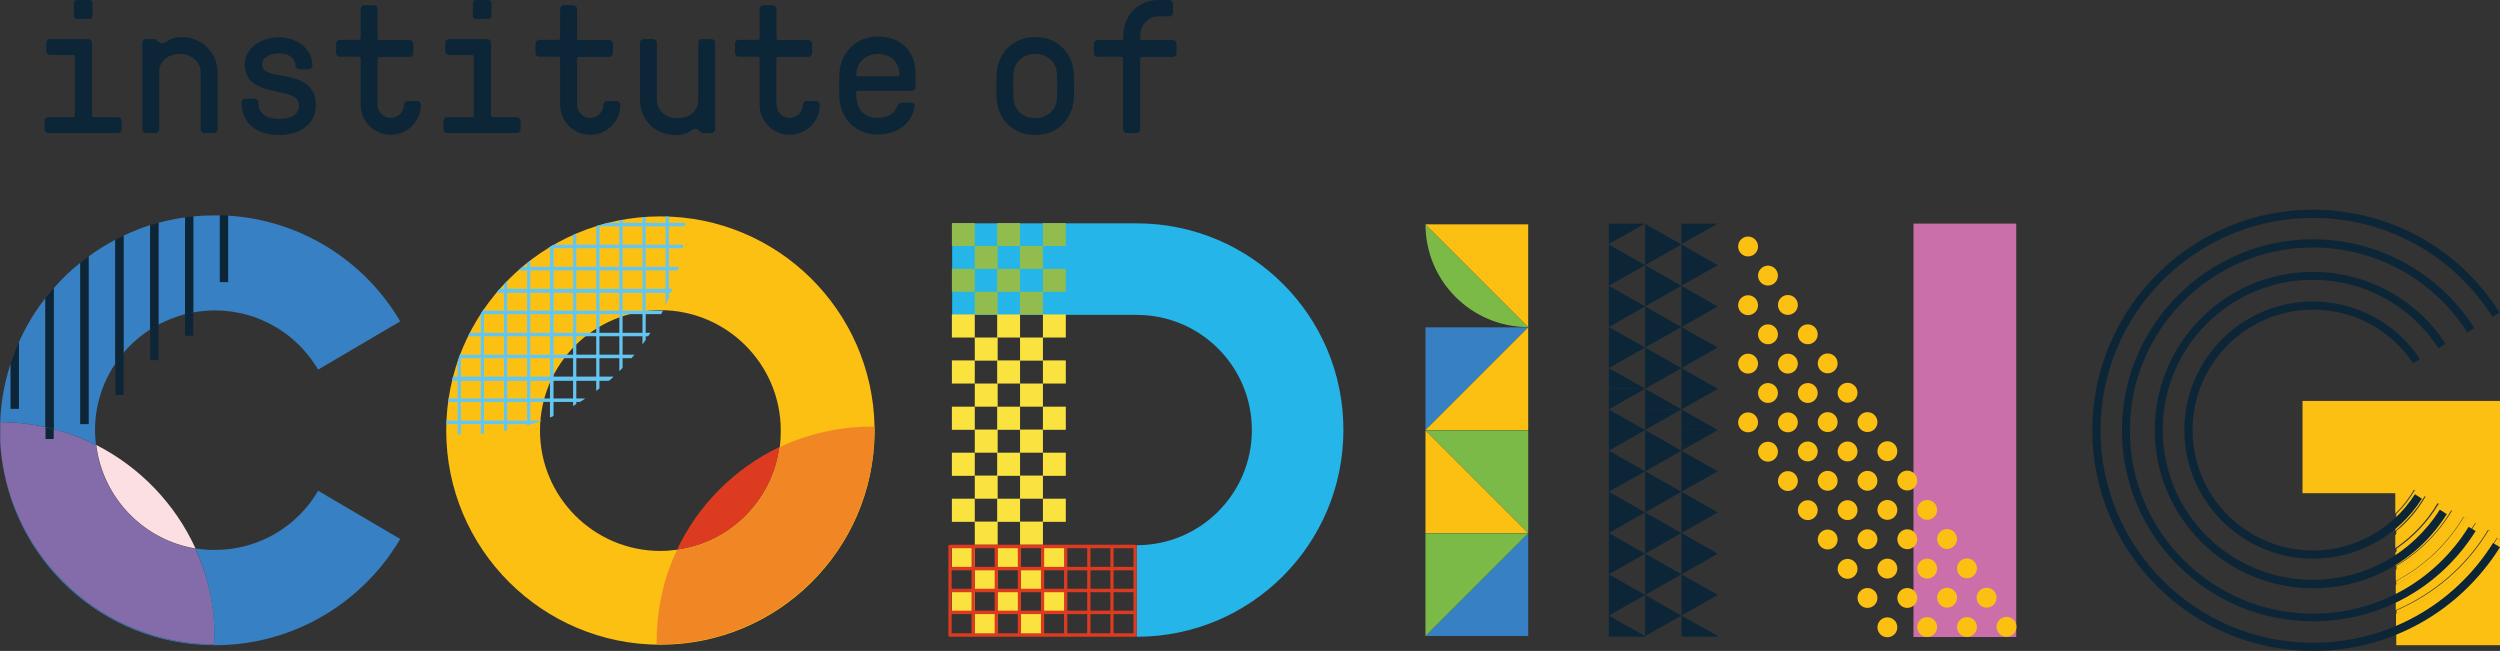 <?xml version="1.0" encoding="utf-8"?>
<!-- Generator: Adobe Illustrator 22.0.1, SVG Export Plug-In . SVG Version: 6.00 Build 0)  -->
<svg version="1.1" id="Layer_1" xmlns="http://www.w3.org/2000/svg" xmlns:xlink="http://www.w3.org/1999/xlink" x="0px" y="0px"
	 viewBox="0 0 1005.1 261.7" enable-background="new 0 0 1005.1 261.7" xml:space="preserve">
<rect x="0" y="0" width="1005.1" height="261.7" fill="#333333" stroke="none"/>
<path fill="#0C2638" d="M20.1,22.1c-0.8,0-1.5-0.7-1.5-1.5v-3.4c0-0.8,0.7-1.5,1.5-1.5h15.4c0.8,0,1.5,0.7,1.5,1.5v29.1
	c0,0.5,0.3,0.8,0.8,0.8h9.6c0.8,0,1.5,0.7,1.5,1.5V52c0,0.8-0.7,1.5-1.5,1.5h-28c-0.8,0-1.5-0.7-1.5-1.5v-3.4c0-0.8,0.7-1.5,1.5-1.5
	h9.9c0.5,0,0.8-0.3,0.8-0.8V22.9c0-0.5-0.3-0.8-0.8-0.8H20.1z M37.2,6.4c0,0.7-0.5,1.2-1.2,1.2h-5.1c-0.7,0-1.2-0.5-1.2-1.2V1.2
	c0-0.6,0.5-1.2,1.2-1.2H36c0.7,0,1.2,0.6,1.2,1.2V6.4z"/>
<path fill="#0C2638" d="M73.1,14.9c7.9,0,14.4,6.1,14.4,14.4V52c0,0.8-0.7,1.5-1.5,1.5h-3.8c-0.8,0-1.5-0.7-1.5-1.5V29.3
	c0-4.4-3.6-7.6-8.3-7.6S64,24.5,64,28.9V52c0,0.8-0.7,1.5-1.5,1.5h-3.8c-0.8,0-1.5-0.7-1.5-1.5V17.2c0-0.8,0.7-1.5,1.5-1.5H62
	c0.5,0,0.8,0.2,1.1,0.5c0.5,0.5,1.1,1.2,1.9,1.2C67.2,17.4,67.8,14.9,73.1,14.9z"/>
<path fill="#0C2638" d="M98.6,39.7h3.8c0.8,0,1.5,0.7,1.5,1.5c0,5.5,4.7,6.6,8.2,6.6c4.1,0,8.1-1.1,8.1-5.6c0-3.3-3.7-4.3-8.1-5.2
	c-6.2-1.3-13.7-2.8-13.7-11c0-6.8,6.8-11,13.7-11c6.8,0,13.5,4.2,13.5,11.4c0,0.8-0.7,1.5-1.5,1.5h-3.8c-0.8,0-1.5-0.7-1.5-1.5
	c0-2.6-2-4.9-6.7-4.9c-4.7,0-6.7,2.3-6.7,4.5c0,2.7,3,3.6,6.7,4.2c6.4,1.1,14.9,2.5,14.9,12c0,8.1-7,12.1-14.9,12.1
	c-7.6,0-15-3.8-15-13.1C97.1,40.3,97.7,39.7,98.6,39.7z"/>
<path fill="#0C2638" d="M151.8,42.1c0,2.7,2.2,5.3,5.3,5.3c3.1,0,5.3-2.6,5.3-5.3c0-0.8,0.7-1.5,1.5-1.5h3.8c0.8,0,1.5,0.7,1.5,1.5
	c0,6.7-5.4,12.1-12.1,12.1c-6.7,0-12.1-5.4-12.1-12.1V23.6c0-0.5-0.3-0.8-0.8-0.8h-7.6c-0.8,0-1.5-0.7-1.5-1.5v-3.8
	c0-0.8,0.7-1.5,1.5-1.5h7.6c0.5,0,0.8-0.3,0.8-0.8V3.6c0-0.8,0.7-1.5,1.5-1.5h3.8c0.8,0,1.5,0.7,1.5,1.5v11.7c0,0.5,0.3,0.8,0.8,0.8
	h12.1c0.8,0,1.5,0.7,1.5,1.5v3.8c0,0.8-0.7,1.5-1.5,1.5h-12.1c-0.5,0-0.8,0.3-0.8,0.8V42.1z"/>
<path fill="#0C2638" d="M180.5,22.1c-0.8,0-1.5-0.7-1.5-1.5v-3.4c0-0.8,0.7-1.5,1.5-1.5h15.4c0.8,0,1.5,0.7,1.5,1.5v29.1
	c0,0.5,0.3,0.8,0.8,0.8h9.6c0.8,0,1.5,0.7,1.5,1.5V52c0,0.8-0.7,1.5-1.5,1.5h-28c-0.8,0-1.5-0.7-1.5-1.5v-3.4c0-0.8,0.7-1.5,1.5-1.5
	h9.9c0.5,0,0.8-0.3,0.8-0.8V22.9c0-0.5-0.3-0.8-0.8-0.8H180.5z M197.6,6.4c0,0.7-0.5,1.2-1.2,1.2h-5.1c-0.7,0-1.2-0.5-1.2-1.2V1.2
	c0-0.6,0.5-1.2,1.2-1.2h5.1c0.7,0,1.2,0.6,1.2,1.2V6.4z"/>
<path fill="#0C2638" d="M232,42.1c0,2.7,2.2,5.3,5.3,5.3c3.1,0,5.3-2.6,5.3-5.3c0-0.8,0.7-1.5,1.5-1.5h3.8c0.8,0,1.5,0.7,1.5,1.5
	c0,6.7-5.4,12.1-12.1,12.1c-6.7,0-12.1-5.4-12.1-12.1V23.6c0-0.5-0.3-0.8-0.8-0.8h-7.6c-0.8,0-1.5-0.7-1.5-1.5v-3.8
	c0-0.8,0.7-1.5,1.5-1.5h7.6c0.5,0,0.8-0.3,0.8-0.8V3.6c0-0.8,0.7-1.5,1.5-1.5h3.8c0.8,0,1.5,0.7,1.5,1.5v11.7c0,0.5,0.3,0.8,0.8,0.8
	h12.1c0.8,0,1.5,0.7,1.5,1.5v3.8c0,0.8-0.7,1.5-1.5,1.5h-12.1c-0.5,0-0.8,0.3-0.8,0.8V42.1z"/>
<path fill="#0C2638" d="M271.7,54.3c-8.5,0-14.4-6.1-14.4-14.4V17.2c0-0.8,0.7-1.5,1.5-1.5h3.8c0.8,0,1.5,0.7,1.5,1.5v22.7
	c0,4.4,3.1,7.6,8.3,7.6c4.7,0,8.3-2.8,8.3-7.2V17.2c0-0.8,0.7-1.5,1.5-1.5h3.8c0.8,0,1.5,0.7,1.5,1.5V52c0,0.8-0.7,1.5-1.5,1.5h-3.3
	c-0.5,0-0.8-0.2-1.1-0.5c-0.5-0.5-1.1-1.2-1.9-1.2C277.6,51.8,277.3,54.3,271.7,54.3z"/>
<path fill="#0C2638" d="M312.2,42.1c0,2.7,2.2,5.3,5.3,5.3c3.1,0,5.3-2.6,5.3-5.3c0-0.8,0.7-1.5,1.5-1.5h3.8c0.8,0,1.5,0.7,1.5,1.5
	c0,6.7-5.4,12.1-12.1,12.1c-6.7,0-12.1-5.4-12.1-12.1V23.6c0-0.5-0.3-0.8-0.8-0.8H297c-0.8,0-1.5-0.7-1.5-1.5v-3.8
	c0-0.8,0.7-1.5,1.5-1.5h7.6c0.5,0,0.8-0.3,0.8-0.8V3.6c0-0.8,0.7-1.5,1.5-1.5h3.8c0.8,0,1.5,0.7,1.5,1.5v11.7c0,0.5,0.3,0.8,0.8,0.8
	H325c0.8,0,1.5,0.7,1.5,1.5v3.8c0,0.8-0.7,1.5-1.5,1.5h-12.1c-0.5,0-0.8,0.3-0.8,0.8V42.1z"/>
<path fill="#0C2638" d="M353,47.4c3.9,0,6.9-2,7.8-4.8c0.3-1,1.1-1.3,1.7-1.3h3.9c0.8,0,1.4,0.5,1.3,1.5
	c-0.9,6.6-6.8,11.3-14.7,11.3c-9.1,0-14.9-6.4-15.5-14.4c-0.2-3-0.2-7.6,0-10.6c0.6-7.9,6.4-14.4,15.5-14.4
	c9.2,0,15.1,5.7,15.1,15.1v5.2c0,0.8-0.7,1.5-1.5,1.5h-21.6c-0.5,0-0.8,0.3-0.8,0.8C344.2,44.4,347.7,47.4,353,47.4z M345.1,30.7
	h15.7c0.5,0,0.8-0.3,0.8-0.8c0-5.2-3.9-8.2-8.6-8.2c-5.2,0-8.7,3.6-8.7,8.2C344.3,30.4,344.6,30.7,345.1,30.7z"/>
<path fill="#0C2638" d="M431.7,29.3c0.2,3,0.2,7.6,0,10.6c-0.6,7.9-6.4,14.4-15.5,14.4s-14.9-6.4-15.5-14.4c-0.2-3-0.2-7.6,0-10.6
	c0.6-7.9,6.4-14.4,15.5-14.4S431.1,21.3,431.7,29.3z M424.9,39.9c0.2-3.1,0.2-7.5,0-10.6c-0.3-4-3.5-7.6-8.7-7.6s-8.4,3.6-8.7,7.6
	c-0.2,3.1-0.2,7.5,0,10.6c0.3,4,3.5,7.6,8.7,7.6S424.6,43.9,424.9,39.9z"/>
<path fill="#0C2638" d="M441.3,22.9c-0.8,0-1.5-0.7-1.5-1.5v-3.8c0-0.8,0.7-1.5,1.5-1.5h9.5c0.5,0,0.8-0.3,0.8-0.8v-1.1
	c0-7.9,6.1-14.2,14-14.2h4.5c0.8,0,1.5,0.7,1.5,1.5v3.6c0,0.8-0.7,1.5-1.5,1.5h-4.5c-4,0-7.2,3.8-7.2,7.6v1.1c0,0.5,0.3,0.8,0.8,0.8
	h12.3c0.8,0,1.5,0.7,1.5,1.5v3.8c0,0.8-0.7,1.5-1.5,1.5h-12.3c-0.5,0-0.8,0.3-0.8,0.8V52c0,0.8-0.7,1.5-1.5,1.5H453
	c-0.8,0-1.5-0.7-1.5-1.5V23.6c0-0.5-0.3-0.8-0.8-0.8H441.3z"/>
<path fill="#846CAB" d="M86.2,251.3l0,7.8C41.8,259,4.9,224.9,0.4,181.7c-0.1-0.7-0.1-1.4-0.2-2.1c0-0.1,0-0.1,0-0.2
	c-0.1-0.7-0.1-1.4-0.1-2.1v0l0-4.4v-3.2c5.5,0,11,0.6,16.2,1.6c7.8,1.5,15.3,4.1,22.3,7.7c2.6,21.2,19,38.1,39.9,41.6
	C82.9,230,85.6,240.4,86.2,251.3z"/>
<path fill="#3680C3" d="M127.9,197.3l33,19.4c-15,25.5-42.8,42.7-74.5,42.7c-45.5,0-82.8-35.1-86.2-79.8
	c3.5,44.2,40.9,79.4,85.9,79.5l0-7.8c-0.6-10.9-3.2-21.3-7.6-30.8c2.6,0.4,5.2,0.6,7.8,0.6C104.1,221.1,119.6,211.6,127.9,197.3z"/>
<path fill="#FBDFE2" d="M78.6,220.5c-20.9-3.4-37.3-20.4-39.9-41.6C56.2,187.8,70.4,202.5,78.6,220.5z"/>
<path fill="#25B5E8" d="M457,89.8h-74.2v36.8H457c25.6,0,46.3,20.7,46.3,46.3c0,25.6-20.7,46.3-46.3,46.3V256
	c45.9,0,83.1-37.2,83.1-83.1C540.2,127,502.9,89.8,457,89.8z"/>
<path fill="#FCC013" d="M1005.1,161.3v98.1h-41.7v-6.1c17.2-7.2,31.9-19.8,41.6-36.3l-1.2-0.7c-9.5,16.1-23.8,28.4-40.5,35.5v-5
	c15.8-6.7,29.3-18.2,38.2-33.1l-1.2-0.7c-8.7,14.5-21.8,25.7-37.1,32.3v-4.6c13.6-6.4,25.2-16.6,33.1-29.7l-1.2-0.7
	c-7.6,12.7-18.8,22.6-31.9,28.9v-4.1c11.6-6,21.6-15.1,28.4-26.6l-1.2-0.7c-6.6,11.1-16.1,19.9-27.2,25.8v-4.5
	c9.6-5.5,17.7-13.4,23.5-23.2l-1.2-0.7c-5.5,9.3-13.3,16.9-22.4,22.3v-5.4c7.3-4.9,13.5-11.4,18.1-19.1l-1.2-0.7
	c-4.3,7.3-10.2,13.4-17,18.1v-5.3c5.1-4.1,9.6-9.1,13-14.9l-1.2-0.7c-3.1,5.3-7.2,10-11.8,13.9v-5c3.3-3.1,6.3-6.8,8.7-10.8
	l-1.2-0.7c-2.1,3.6-4.6,6.8-7.5,9.6v-8.2h-37.3v-37.1H1005.1z"/>
<g>
	<path fill="#FCC013" d="M972.1,197.7c-2.4,4.1-5.3,7.7-8.7,10.8v-1.9c2.9-2.8,5.4-6.1,7.5-9.6L972.1,197.7z"/>
</g>
<g>
	<path fill="#FCC013" d="M1005.1,217.1c-9.7,16.5-24.5,29.1-41.6,36.3v-1.5c16.7-7.1,31-19.4,40.5-35.5L1005.1,217.1z"/>
</g>
<g>
	<path fill="#FCC013" d="M976.4,200.3c-3.4,5.8-7.9,10.8-13,14.9v-1.7c4.7-3.8,8.7-8.5,11.8-13.9L976.4,200.3z"/>
</g>
<g>
	<path fill="#FCC013" d="M981.6,203.1c-4.6,7.7-10.8,14.2-18.1,19.1v-1.6c6.8-4.7,12.7-10.9,17-18.1L981.6,203.1z"/>
</g>
<g>
	<path fill="#FCC013" d="M987,205.9c-5.8,9.7-13.9,17.6-23.5,23.2v-1.6c9.1-5.4,16.8-13,22.4-22.3L987,205.9z"/>
</g>
<g>
	<path fill="#FCC013" d="M991.8,208.5c-6.8,11.5-16.8,20.6-28.4,26.6v-1.5c11.1-5.9,20.6-14.7,27.2-25.8L991.8,208.5z"/>
</g>
<g>
	<path fill="#FCC013" d="M996.6,211c-7.9,13.1-19.5,23.3-33.1,29.7v-1.5c13.1-6.3,24.3-16.2,31.9-28.9L996.6,211z"/>
</g>
<g>
	<path fill="#FCC013" d="M1001.7,213.8c-9,14.9-22.5,26.4-38.2,33.1v-1.5c15.3-6.6,28.4-17.8,37.1-32.3L1001.7,213.8z"/>
</g>
<polygon fill="#FCC013" points="573.1,173 573.1,214.3 614.4,214.3 614.4,214.3 573.1,173 "/>
<polygon fill="#7BBA47" points="573.1,173 614.4,214.3 614.4,173 "/>
<path fill="#7BBA47" d="M573.1,90.2L573.1,90.2c0,22.8,18.5,41.3,41.3,41.3l0,0v0L573.1,90.2L573.1,90.2z"/>
<polygon fill="#FCC013" points="573.1,90.2 614.4,131.5 614.4,90.2 "/>
<polygon fill="#3680C3" points="573.1,131.6 573.1,172.9 614.4,131.6 "/>
<polygon fill="#FCC013" points="614.4,131.6 573.1,172.9 614.4,172.9 "/>
<polygon fill="#3680C3" points="614.4,255.7 614.4,214.4 573.1,255.7 "/>
<polygon fill="#7BBA47" points="573.1,214.4 573.1,255.7 573.1,255.7 614.4,214.4 614.4,214.4 "/>
<rect x="769.3" y="89.9" fill="#CB6FAA" width="41.3" height="166.2"/>
<g>
	<path fill="#FCC013" d="M351.6,171.5c-0.9-46.8-39.1-84.5-86.1-84.5c-47.6,0-86.1,38.6-86.1,86.1c0,47.6,38.6,86.1,86.1,86.1
		c47.2,0,85.6-38,86.1-85.1c0-0.4,0-0.9,0-1.4C351.6,172.4,351.6,171.9,351.6,171.5z M217.1,173.1c0-26.7,21.7-48.4,48.4-48.4
		c26.7,0,48.4,21.7,48.4,48.4c0,2.2-0.1,4.4-0.4,6.6c-2.9,21.4-19.8,38.4-41.2,41.3c-2.2,0.3-4.5,0.5-6.8,0.5
		C238.8,221.5,217.1,199.8,217.1,173.1z"/>
</g>
<g>
	<path fill="#DC3B20" d="M313.4,179.7c-2.9,21.4-19.8,38.4-41.2,41.3C280.7,202.9,295.4,188.3,313.4,179.7z"/>
</g>
<g>
	<path fill="#F18724" d="M351.6,172.8c0,0.4,0,0.9,0,1.4c-0.7,46.5-38.3,84.1-84.8,84.8c-0.4,0-0.9,0-1.4,0s-0.9,0-1.4,0
		c0-0.4,0-0.9,0-1.4c0-5.2,0.5-10.3,1.4-15.3c1.3-7.5,3.6-14.6,6.8-21.2c21.4-3,38.3-19.9,41.2-41.3c6.7-3.2,13.9-5.5,21.5-6.9
		c5-0.9,10.1-1.4,15.3-1.4c0.4,0,0.9,0,1.4,0C351.6,171.9,351.6,172.4,351.6,172.8z"/>
</g>
<g>
	<circle fill="#FCC013" cx="702.8" cy="99.1" r="4"/>
	<circle fill="#FCC013" cx="710.8" cy="110.8" r="4"/>
	<circle fill="#FCC013" cx="718.8" cy="122.6" r="4"/>
	<circle fill="#FCC013" cx="726.8" cy="134.4" r="4"/>
	<circle fill="#FCC013" cx="734.8" cy="146.1" r="4"/>
	<circle fill="#FCC013" cx="742.8" cy="157.9" r="4"/>
	<circle fill="#FCC013" cx="750.8" cy="169.7" r="4"/>
	<circle fill="#FCC013" cx="758.8" cy="181.4" r="4"/>
	<circle fill="#FCC013" cx="766.8" cy="193.2" r="4"/>
	<circle fill="#FCC013" cx="774.8" cy="205" r="4"/>
	<circle fill="#FCC013" cx="782.8" cy="216.7" r="4"/>
	<circle fill="#FCC013" cx="790.8" cy="228.5" r="4"/>
	<circle fill="#FCC013" cx="798.7" cy="240.3" r="4"/>
	<circle fill="#FCC013" cx="806.7" cy="252" r="4"/>
</g>
<circle fill="#FCC013" cx="702.8" cy="122.7" r="4"/>
<circle fill="#FCC013" cx="710.8" cy="134.4" r="4"/>
<circle fill="#FCC013" cx="718.8" cy="146.2" r="4"/>
<circle fill="#FCC013" cx="726.8" cy="158" r="4"/>
<circle fill="#FCC013" cx="734.8" cy="169.7" r="4"/>
<circle fill="#FCC013" cx="742.8" cy="181.5" r="4"/>
<circle fill="#FCC013" cx="750.8" cy="193.3" r="4"/>
<circle fill="#FCC013" cx="758.8" cy="205" r="4"/>
<circle fill="#FCC013" cx="766.8" cy="216.8" r="4"/>
<circle fill="#FCC013" cx="774.8" cy="228.6" r="4"/>
<circle fill="#FCC013" cx="782.8" cy="240.3" r="4"/>
<circle fill="#FCC013" cx="790.8" cy="252.1" r="4"/>
<circle fill="#FCC013" cx="702.8" cy="146.2" r="4"/>
<circle fill="#FCC013" cx="710.8" cy="158" r="4"/>
<circle fill="#FCC013" cx="718.8" cy="169.8" r="4"/>
<circle fill="#FCC013" cx="726.8" cy="181.5" r="4"/>
<circle fill="#FCC013" cx="734.8" cy="193.3" r="4"/>
<circle fill="#FCC013" cx="742.8" cy="205.1" r="4"/>
<circle fill="#FCC013" cx="750.8" cy="216.8" r="4"/>
<circle fill="#FCC013" cx="758.8" cy="228.6" r="4"/>
<circle fill="#FCC013" cx="766.8" cy="240.4" r="4"/>
<circle fill="#FCC013" cx="774.8" cy="252.1" r="4"/>
<circle fill="#FCC013" cx="702.8" cy="169.8" r="4"/>
<circle fill="#FCC013" cx="710.8" cy="181.6" r="4"/>
<circle fill="#FCC013" cx="718.8" cy="193.4" r="4"/>
<circle fill="#FCC013" cx="726.8" cy="205.1" r="4"/>
<circle fill="#FCC013" cx="734.8" cy="216.9" r="4"/>
<circle fill="#FCC013" cx="742.8" cy="228.7" r="4"/>
<circle fill="#FCC013" cx="750.8" cy="240.4" r="4"/>
<circle fill="#FCC013" cx="758.8" cy="252.2" r="4"/>
<path fill="#0C2638" d="M929.9,261.7c-48.9,0-88.7-39.8-88.7-88.7c0-48.9,39.8-88.7,88.7-88.7c30.6,0,58.6,15.4,75,41.3l-2.8,1.8
	c-15.8-24.9-42.8-39.8-72.2-39.8c-47.1,0-85.4,38.3-85.4,85.4s38.3,85.4,85.4,85.4c29.6,0,56.7-15,72.4-40.1l2.8,1.7
	C988.7,246.1,960.6,261.7,929.9,261.7z"/>
<path fill="none" stroke="#FFFFFF" stroke-width="3.285" stroke-miterlimit="10" d="M1005.1,173"/>
<path fill="#0C2638" d="M929.9,249.8c-42.4,0-76.8-34.5-76.8-76.8s34.5-76.8,76.8-76.8c19.3,0,37.7,7.2,51.9,20.2
	c5,4.6,9.3,9.8,13,15.5l-2.8,1.8c-3.5-5.5-7.6-10.4-12.4-14.8c-13.6-12.5-31.3-19.4-49.7-19.4c-40.6,0-73.6,33-73.6,73.6
	s33,73.6,73.6,73.6c25.6,0,49-13,62.6-34.9l2.8,1.7C981.1,236.2,956.7,249.8,929.9,249.8z"/>
<path fill="none" stroke="#FFFFFF" stroke-width="3.285" stroke-miterlimit="10" d="M991.8,173"/>
<path fill="#0C2638" d="M929.9,236.5c-35,0-63.6-28.5-63.6-63.6s28.5-63.6,63.6-63.6c16.2,0,31.6,6.1,43.4,17.1
	c3.8,3.5,7.1,7.5,9.9,11.8l-2.8,1.8c-2.7-4.1-5.8-7.8-9.4-11.2c-11.2-10.5-25.8-16.3-41.2-16.3c-33.2,0-60.3,27-60.3,60.3
	s27,60.3,60.3,60.3c20.9,0,39.9-10.5,51.1-28.2l2.8,1.8C972,225.4,951.9,236.5,929.9,236.5z"/>
<path fill="none" stroke="#FFFFFF" stroke-width="3.285" stroke-miterlimit="10" d="M979.9,173"/>
<path fill="#0C2638" d="M929.9,224.6c-28.5,0-51.7-23.2-51.7-51.7s23.2-51.7,51.7-51.7c13,0,25.4,4.9,35,13.7c3,2.8,5.7,6,8,9.4
	l-2.7,1.8c-2.1-3.2-4.7-6.2-7.5-8.8c-9-8.3-20.6-12.8-32.8-12.8c-26.7,0-48.4,21.7-48.4,48.4s21.7,48.4,48.4,48.4
	c16.7,0,32-8.5,41-22.6l2.8,1.8C964.1,215.6,947.7,224.6,929.9,224.6z"/>
<g>
	<polygon fill="#0C2638" points="646.8,98.3 646.8,114.9 661.4,106.6 	"/>
	<polygon fill="#0C2638" points="646.8,89.9 646.8,98.1 661.4,89.9 	"/>
	<polygon fill="#0C2638" points="676,89.9 676,98.1 690.6,89.9 	"/>
	<polygon fill="#0C2638" points="646.8,114.9 646.8,131.5 661.4,123.2 	"/>
	<polygon fill="#0C2638" points="661.4,139.7 646.8,131.5 646.8,148 646.8,148 	"/>
	<polygon fill="#0C2638" points="646.8,148 646.8,148 646.8,148 646.8,148 646.8,156.2 661.3,156.2 	"/>
	<polygon fill="#0C2638" points="646.8,148 646.8,148 646.8,148 	"/>
	<polygon fill="#0C2638" points="661.3,156.2 646.8,156.2 646.8,164.6 661.4,156.3 	"/>
	<polygon fill="#0C2638" points="646.8,164.6 646.8,181.2 661.4,172.9 	"/>
	<polygon fill="#0C2638" points="646.8,181.2 646.8,197.7 661.4,189.5 	"/>
	<polygon fill="#0C2638" points="646.8,197.7 646.8,214.3 661.4,206 	"/>
	<polygon fill="#0C2638" points="646.8,214.3 646.8,230.9 661.4,222.6 	"/>
	<polygon fill="#0C2638" points="646.8,230.9 646.8,247.5 661.4,239.2 	"/>
	<polygon fill="#0C2638" points="661.4,255.7 646.8,247.5 646.8,256 660.9,256 	"/>
	<polygon fill="#0C2638" points="661.4,106.6 661.4,123.2 676,114.9 	"/>
	<polygon fill="#0C2638" points="661.4,90 661.4,106.6 676,98.3 	"/>
	<polygon fill="#0C2638" points="661.4,123.2 661.4,139.7 676,131.5 	"/>
	<polygon fill="#0C2638" points="676,148 661.4,139.7 661.4,156.3 661.4,156.3 	"/>
	<polygon fill="#0C2638" points="661.4,156.3 661.4,156.3 661.4,156.3 661.4,156.3 661.4,164.5 675.9,164.5 	"/>
	<polygon fill="#0C2638" points="661.4,156.3 661.4,156.3 661.4,156.3 	"/>
	<polygon fill="#0C2638" points="676,164.6 675.9,164.5 661.4,164.5 661.4,172.9 661.4,172.9 	"/>
	<polygon fill="#0C2638" points="661.4,172.9 661.4,189.5 676,181.2 	"/>
	<polygon fill="#0C2638" points="661.4,189.5 661.4,206 676,197.7 	"/>
	<polygon fill="#0C2638" points="661.4,206 661.4,222.6 676,214.3 	"/>
	<polygon fill="#0C2638" points="661.4,222.6 661.4,239.2 676,230.9 	"/>
	<polygon fill="#0C2638" points="661.4,239.2 661.4,255.7 676,247.5 	"/>
	<polygon fill="#0C2638" points="661.4,255.7 661.4,256 661.9,256 	"/>
	<polygon fill="#0C2638" points="676,114.9 676,131.5 690.6,123.2 	"/>
	<polygon fill="#0C2638" points="676,98.3 676,114.9 690.6,106.6 	"/>
	<polygon fill="#0C2638" points="676,131.5 676,148 690.6,139.7 	"/>
	<polygon fill="#0C2638" points="690.6,156.3 676,148 676,164.6 676,164.6 	"/>
	<polygon fill="#0C2638" points="676,164.6 676,164.6 676,164.6 676,164.6 676,172.8 690.4,172.8 	"/>
	<polygon fill="#0C2638" points="676,164.6 676,164.6 676,164.6 	"/>
	<polygon fill="#0C2638" points="690.6,172.9 690.4,172.8 676,172.8 676,181.2 676,181.2 	"/>
	<polygon fill="#0C2638" points="676,181.2 676,197.7 690.6,189.5 	"/>
	<polygon fill="#0C2638" points="676,197.7 676,214.3 690.6,206 	"/>
	<polygon fill="#0C2638" points="676,214.3 676,230.9 690.6,222.6 	"/>
	<polygon fill="#0C2638" points="676,230.9 676,247.5 690.6,239.2 	"/>
	<polygon fill="#0C2638" points="690.6,255.7 676,247.5 676,256 690.1,256 	"/>
</g>
<rect x="382.7" y="89.7" fill="#93BC4F" width="9.2" height="9.2"/>
<rect x="400.9" y="89.7" fill="#93BC4F" width="9.2" height="9.2"/>
<rect x="391.9" y="98.9" fill="#93BC4F" width="9.2" height="9.2"/>
<rect x="410.1" y="98.9" fill="#93BC4F" width="9.2" height="9.2"/>
<rect x="382.7" y="108.1" fill="#93BC4F" width="9.2" height="9.2"/>
<rect x="400.9" y="108.1" fill="#93BC4F" width="9.2" height="9.2"/>
<rect x="391.9" y="117.3" fill="#93BC4F" width="9.2" height="9.2"/>
<rect x="410.1" y="117.3" fill="#93BC4F" width="9.2" height="9.2"/>
<rect x="382.7" y="126.4" fill="#FBE33F" width="9.2" height="9.3"/>
<rect x="400.9" y="126.4" fill="#FBE33F" width="9.2" height="9.3"/>
<rect x="391.9" y="135.7" fill="#FBE33F" width="9.2" height="9.3"/>
<rect x="410.1" y="135.7" fill="#FBE33F" width="9.2" height="9.3"/>
<rect x="382.7" y="144.9" fill="#FBE33F" width="9.2" height="9.3"/>
<rect x="400.9" y="144.9" fill="#FBE33F" width="9.2" height="9.3"/>
<rect x="391.9" y="154.2" fill="#FBE33F" width="9.2" height="9.3"/>
<rect x="410.1" y="154.2" fill="#FBE33F" width="9.2" height="9.3"/>
<rect x="382.7" y="163.5" fill="#FBE33F" width="9.2" height="9.3"/>
<rect x="400.9" y="163.5" fill="#FBE33F" width="9.2" height="9.3"/>
<rect x="391.9" y="172.7" fill="#FBE33F" width="9.2" height="9.3"/>
<rect x="410.1" y="172.7" fill="#FBE33F" width="9.2" height="9.3"/>
<rect x="382.7" y="182" fill="#FBE33F" width="9.2" height="9.3"/>
<rect x="400.9" y="182" fill="#FBE33F" width="9.2" height="9.3"/>
<rect x="391.9" y="191.2" fill="#FBE33F" width="9.2" height="9.3"/>
<rect x="410.1" y="191.2" fill="#FBE33F" width="9.2" height="9.3"/>
<rect x="382.7" y="200.5" fill="#FBE33F" width="9.2" height="9.3"/>
<rect x="400.9" y="200.5" fill="#FBE33F" width="9.2" height="9.3"/>
<rect x="391.9" y="209.7" fill="#FBE33F" width="9.2" height="9.3"/>
<rect x="410.1" y="209.7" fill="#FBE33F" width="9.2" height="9.3"/>
<rect x="382.7" y="219.2" fill="#FBE33F" width="9.2" height="9"/>
<rect x="400.9" y="219.2" fill="#FBE33F" width="9.2" height="9"/>
<rect x="391.9" y="228.2" fill="#FBE33F" width="9.2" height="9"/>
<rect x="410.1" y="228.2" fill="#FBE33F" width="9.2" height="9"/>
<rect x="391.9" y="246" fill="#FBE33F" width="9.2" height="9"/>
<rect x="410.1" y="246" fill="#FBE33F" width="9.2" height="9"/>
<rect x="382.7" y="237.1" fill="#FBE33F" width="9.2" height="9"/>
<rect x="400.9" y="237.1" fill="#FBE33F" width="9.2" height="9"/>
<rect x="419.3" y="89.7" fill="#93BC4F" width="9.2" height="9.2"/>
<rect x="419.3" y="108.1" fill="#93BC4F" width="9.2" height="9.2"/>
<rect x="419.3" y="126.4" fill="#FBE33F" width="9.2" height="9.3"/>
<rect x="419.3" y="144.9" fill="#FBE33F" width="9.2" height="9.3"/>
<rect x="419.3" y="163.5" fill="#FBE33F" width="9.2" height="9.3"/>
<rect x="419.3" y="182" fill="#FBE33F" width="9.2" height="9.3"/>
<rect x="419.3" y="200.5" fill="#FBE33F" width="9.2" height="9.3"/>
<rect x="419.3" y="219.2" fill="#FBE33F" width="9.2" height="9"/>
<rect x="419.3" y="237.1" fill="#FBE33F" width="9.2" height="9"/>
<rect x="390.6" y="219.3" fill="#DC3B20" width="1.3" height="35.6"/>
<rect x="399.9" y="219.3" fill="#DC3B20" width="1.3" height="35.6"/>
<rect x="409.2" y="219.3" fill="#DC3B20" width="1.3" height="35.6"/>
<rect x="418.5" y="219.3" fill="#DC3B20" width="1.3" height="35.6"/>
<rect x="427.8" y="219.3" fill="#DC3B20" width="1.3" height="35.6"/>
<rect x="437.1" y="219.3" fill="#DC3B20" width="1.3" height="35.6"/>
<rect x="446.4" y="219.3" fill="#DC3B20" width="1.3" height="35.6"/>
<rect x="382.2" y="245.5" fill="#DC3B20" width="74.2" height="1.4"/>
<rect x="382.2" y="236.7" fill="#DC3B20" width="74.2" height="1.4"/>
<rect x="382.2" y="227.9" fill="#DC3B20" width="74.2" height="1.4"/>
<rect x="381.3" y="219.1" fill="#DC3B20" width="1.3" height="36.8"/>
<rect x="455.7" y="219.1" fill="#DC3B20" width="1.3" height="36.8"/>
<rect x="382" y="219" fill="#DC3B20" width="74.4" height="1.4"/>
<rect x="382" y="254.6" fill="#DC3B20" width="74.4" height="1.4"/>
<g>
	<defs>
		<path id="SVGID_1_" d="M265.5,87c-47.6,0-86.1,38.6-86.1,86.1c0,0.4,0,0.8,0,1.3c2.4,0.2,4.8,0.3,7.2,0.3
			c10.8,0,21.1-1.9,30.7-5.4c21.6-7.9,39.3-24,49.3-44.5c5.5-11.3,8.7-23.9,8.9-37.2C272.2,87.2,268.9,87,265.5,87z"/>
	</defs>
	<clipPath id="SVGID_2_">
		<use xlink:href="#SVGID_1_"  overflow="visible"/>
	</clipPath>
	<g clip-path="url(#SVGID_2_)">
		<g>
			<rect x="156.1" y="81.1" fill="#63C5F1" width="1.3" height="35.6"/>
			<rect x="165.4" y="81.1" fill="#63C5F1" width="1.3" height="35.6"/>
			<rect x="174.7" y="81.1" fill="#63C5F1" width="1.3" height="35.6"/>
			<rect x="184" y="81.1" fill="#63C5F1" width="1.3" height="35.6"/>
			<rect x="193.3" y="81.1" fill="#63C5F1" width="1.3" height="35.6"/>
			<rect x="202.6" y="81.1" fill="#63C5F1" width="1.3" height="35.6"/>
			<rect x="211.9" y="81.1" fill="#63C5F1" width="1.3" height="35.6"/>
			<rect x="147.7" y="107.3" fill="#63C5F1" width="74.2" height="1.4"/>
			<rect x="147.7" y="98.4" fill="#63C5F1" width="74.2" height="1.4"/>
			<rect x="147.7" y="89.6" fill="#63C5F1" width="74.2" height="1.4"/>
			<rect x="146.8" y="80.8" fill="#63C5F1" width="1.3" height="36.8"/>
			<rect x="221.2" y="80.8" fill="#63C5F1" width="1.3" height="36.8"/>
			<rect x="147.4" y="80.8" fill="#63C5F1" width="74.4" height="1.4"/>
			<rect x="147.4" y="116.3" fill="#63C5F1" width="74.4" height="1.4"/>
		</g>
		<g>
			<rect x="156.1" y="116.4" fill="#63C5F1" width="1.3" height="35.6"/>
			<rect x="165.4" y="116.4" fill="#63C5F1" width="1.3" height="35.6"/>
			<rect x="174.7" y="116.4" fill="#63C5F1" width="1.3" height="35.6"/>
			<rect x="184" y="116.4" fill="#63C5F1" width="1.3" height="35.6"/>
			<rect x="193.3" y="116.4" fill="#63C5F1" width="1.3" height="35.6"/>
			<rect x="202.6" y="116.4" fill="#63C5F1" width="1.3" height="35.6"/>
			<rect x="211.9" y="116.4" fill="#63C5F1" width="1.3" height="35.6"/>
			<rect x="147.7" y="142.6" fill="#63C5F1" width="74.2" height="1.4"/>
			<rect x="147.7" y="133.8" fill="#63C5F1" width="74.2" height="1.4"/>
			<rect x="147.7" y="124.9" fill="#63C5F1" width="74.2" height="1.4"/>
			<rect x="146.8" y="116.2" fill="#63C5F1" width="1.3" height="36.8"/>
			<rect x="221.2" y="116.2" fill="#63C5F1" width="1.3" height="36.8"/>
			<rect x="147.4" y="116.1" fill="#63C5F1" width="74.4" height="1.4"/>
			<rect x="147.4" y="151.7" fill="#63C5F1" width="74.4" height="1.4"/>
		</g>
		<g>
			<rect x="156.1" y="151.7" fill="#63C5F1" width="1.3" height="35.6"/>
			<rect x="165.4" y="151.7" fill="#63C5F1" width="1.3" height="35.6"/>
			<rect x="174.7" y="151.7" fill="#63C5F1" width="1.3" height="35.6"/>
			<rect x="184" y="151.7" fill="#63C5F1" width="1.3" height="35.6"/>
			<rect x="193.3" y="151.7" fill="#63C5F1" width="1.3" height="35.6"/>
			<rect x="202.6" y="151.7" fill="#63C5F1" width="1.3" height="35.6"/>
			<rect x="211.9" y="151.7" fill="#63C5F1" width="1.3" height="35.6"/>
			<rect x="147.7" y="177.9" fill="#63C5F1" width="74.2" height="1.4"/>
			<rect x="147.7" y="169.1" fill="#63C5F1" width="74.2" height="1.4"/>
			<rect x="147.7" y="160.2" fill="#63C5F1" width="74.2" height="1.4"/>
			<rect x="146.8" y="151.5" fill="#63C5F1" width="1.3" height="36.8"/>
			<rect x="221.2" y="151.5" fill="#63C5F1" width="1.3" height="36.8"/>
			<rect x="147.4" y="151.4" fill="#63C5F1" width="74.4" height="1.4"/>
			<rect x="147.4" y="187" fill="#63C5F1" width="74.4" height="1.4"/>
		</g>
		<g>
			<rect x="230.4" y="81.1" fill="#63C5F1" width="1.3" height="35.6"/>
			<rect x="239.7" y="81.1" fill="#63C5F1" width="1.3" height="35.6"/>
			<rect x="249" y="81.1" fill="#63C5F1" width="1.3" height="35.6"/>
			<rect x="258.3" y="81.1" fill="#63C5F1" width="1.3" height="35.6"/>
			<rect x="267.6" y="81.1" fill="#63C5F1" width="1.3" height="35.6"/>
			<rect x="276.9" y="81.1" fill="#63C5F1" width="1.3" height="35.6"/>
			<rect x="286.2" y="81.1" fill="#63C5F1" width="1.3" height="35.6"/>
			<rect x="222" y="107.3" fill="#63C5F1" width="74.2" height="1.4"/>
			<rect x="222" y="98.4" fill="#63C5F1" width="74.2" height="1.4"/>
			<rect x="222" y="89.6" fill="#63C5F1" width="74.2" height="1.4"/>
			<rect x="221.1" y="80.8" fill="#63C5F1" width="1.3" height="36.8"/>
			<rect x="295.5" y="80.8" fill="#63C5F1" width="1.3" height="36.8"/>
			<rect x="221.8" y="80.8" fill="#63C5F1" width="74.4" height="1.4"/>
			<rect x="221.8" y="116.3" fill="#63C5F1" width="74.4" height="1.4"/>
		</g>
		<g>
			<rect x="230.4" y="116.4" fill="#63C5F1" width="1.3" height="35.6"/>
			<rect x="239.7" y="116.4" fill="#63C5F1" width="1.3" height="35.6"/>
			<rect x="249" y="116.4" fill="#63C5F1" width="1.3" height="35.6"/>
			<rect x="258.3" y="116.4" fill="#63C5F1" width="1.3" height="35.6"/>
			<rect x="267.6" y="116.4" fill="#63C5F1" width="1.3" height="35.6"/>
			<rect x="276.9" y="116.4" fill="#63C5F1" width="1.3" height="35.6"/>
			<rect x="286.2" y="116.4" fill="#63C5F1" width="1.3" height="35.6"/>
			<rect x="222" y="142.6" fill="#63C5F1" width="74.2" height="1.4"/>
			<rect x="222" y="133.8" fill="#63C5F1" width="74.2" height="1.4"/>
			<rect x="222" y="124.9" fill="#63C5F1" width="74.2" height="1.4"/>
			<rect x="221.1" y="116.2" fill="#63C5F1" width="1.3" height="36.8"/>
			<rect x="295.5" y="116.2" fill="#63C5F1" width="1.3" height="36.8"/>
			<rect x="221.8" y="116.1" fill="#63C5F1" width="74.4" height="1.4"/>
			<rect x="221.8" y="151.7" fill="#63C5F1" width="74.4" height="1.4"/>
		</g>
		<g>
			<rect x="230.4" y="151.7" fill="#63C5F1" width="1.3" height="35.6"/>
			<rect x="239.7" y="151.7" fill="#63C5F1" width="1.3" height="35.6"/>
			<rect x="249" y="151.7" fill="#63C5F1" width="1.3" height="35.6"/>
			<rect x="258.3" y="151.7" fill="#63C5F1" width="1.3" height="35.6"/>
			<rect x="267.6" y="151.7" fill="#63C5F1" width="1.3" height="35.6"/>
			<rect x="276.9" y="151.7" fill="#63C5F1" width="1.3" height="35.6"/>
			<rect x="286.2" y="151.7" fill="#63C5F1" width="1.3" height="35.6"/>
			<rect x="222" y="177.9" fill="#63C5F1" width="74.2" height="1.4"/>
			<rect x="222" y="169.1" fill="#63C5F1" width="74.2" height="1.4"/>
			<rect x="222" y="160.2" fill="#63C5F1" width="74.2" height="1.4"/>
			<rect x="221.1" y="151.5" fill="#63C5F1" width="1.3" height="36.8"/>
			<rect x="295.5" y="151.5" fill="#63C5F1" width="1.3" height="36.8"/>
			<rect x="221.8" y="151.4" fill="#63C5F1" width="74.4" height="1.4"/>
			<rect x="221.8" y="187" fill="#63C5F1" width="74.4" height="1.4"/>
		</g>
	</g>
</g>
<g>
	<path fill="#3680C3" d="M7.6,137.6v26.7H4.3v-18.2C1.5,154.6,0,163.6,0,173c0,1.4,0,2.9,0.1,4.3l0-4.4v-3.2c5.5,0,11,0.6,16.2,1.6
		c0.6,0.1,1.3,0.3,1.9,0.4v-51.8C14,125.3,10.4,131.2,7.6,137.6z"/>
	<path fill="#3680C3" d="M49.6,94.8v47.1c3.1-3.7,6.7-6.8,10.7-9.4V90.5C56.7,91.7,53.1,93.1,49.6,94.8z"/>
	<path fill="#3680C3" d="M35.6,103.1v67.4h-3.3v-64.9c-3.9,3.1-7.5,6.5-10.7,10.3v56.6c6,1.6,11.7,3.7,17,6.5
		c-0.2-1.9-0.4-3.9-0.4-6c0-9.9,3-19.1,8.1-26.7V96.4C42.6,98.4,39,100.6,35.6,103.1z"/>
	<path fill="#3680C3" d="M63.7,89.6v40.9c3.4-1.8,7-3.2,10.7-4.2V87.4C70.8,87.9,67.2,88.6,63.7,89.6z"/>
	<path fill="#3680C3" d="M91.7,86.7v26.7h-3.3V86.6c-0.7,0-1.4,0-2,0c-2.9,0-5.8,0.1-8.7,0.4v38.6c2.8-0.5,5.7-0.8,8.7-0.8
		c17.7,0,33.2,9.6,41.5,23.8l33-19.4C146.8,105.1,121.2,88.5,91.7,86.7z"/>
	<path fill="#0C2638" d="M7.6,164.3v-26.7c-1.2,2.8-2.3,5.6-3.3,8.5v18.2H7.6z"/>
	<path fill="#0C2638" d="M18.3,176.5h3.3v-4c-1.1-0.3-2.2-0.5-3.3-0.8V176.5z"/>
	<path fill="#0C2638" d="M18.3,119.8v51.8c1.1,0.2,2.2,0.5,3.3,0.8v-56.6C20.5,117.1,19.4,118.5,18.3,119.8z"/>
	<path fill="#0C2638" d="M35.6,170.5v-67.4c-1.1,0.8-2.2,1.7-3.3,2.5v64.9H35.6z"/>
	<path fill="#0C2638" d="M46.4,158.8h3.3v-16.9c-1.2,1.4-2.3,2.8-3.3,4.4V158.8z"/>
	<path fill="#0C2638" d="M46.4,96.4v49.8c1-1.5,2.1-3,3.3-4.4V94.8C48.5,95.3,47.4,95.8,46.4,96.4z"/>
	<path fill="#0C2638" d="M60.4,144.8h3.3v-14.3c-1.1,0.6-2.2,1.3-3.3,1.9V144.8z"/>
	<path fill="#0C2638" d="M60.4,90.5v41.9c1.1-0.7,2.2-1.3,3.3-1.9V89.6C62.6,89.9,61.5,90.2,60.4,90.5z"/>
	<path fill="#0C2638" d="M74.4,135h3.3v-9.4c-1.1,0.2-2.2,0.4-3.3,0.7V135z"/>
	<path fill="#0C2638" d="M74.4,87.4v38.9c1.1-0.3,2.2-0.5,3.3-0.7V87C76.6,87.1,75.5,87.2,74.4,87.4z"/>
	<path fill="#0C2638" d="M91.7,113.4V86.7c-1.1-0.1-2.2-0.1-3.3-0.1v26.8H91.7z"/>
</g>
</svg>
